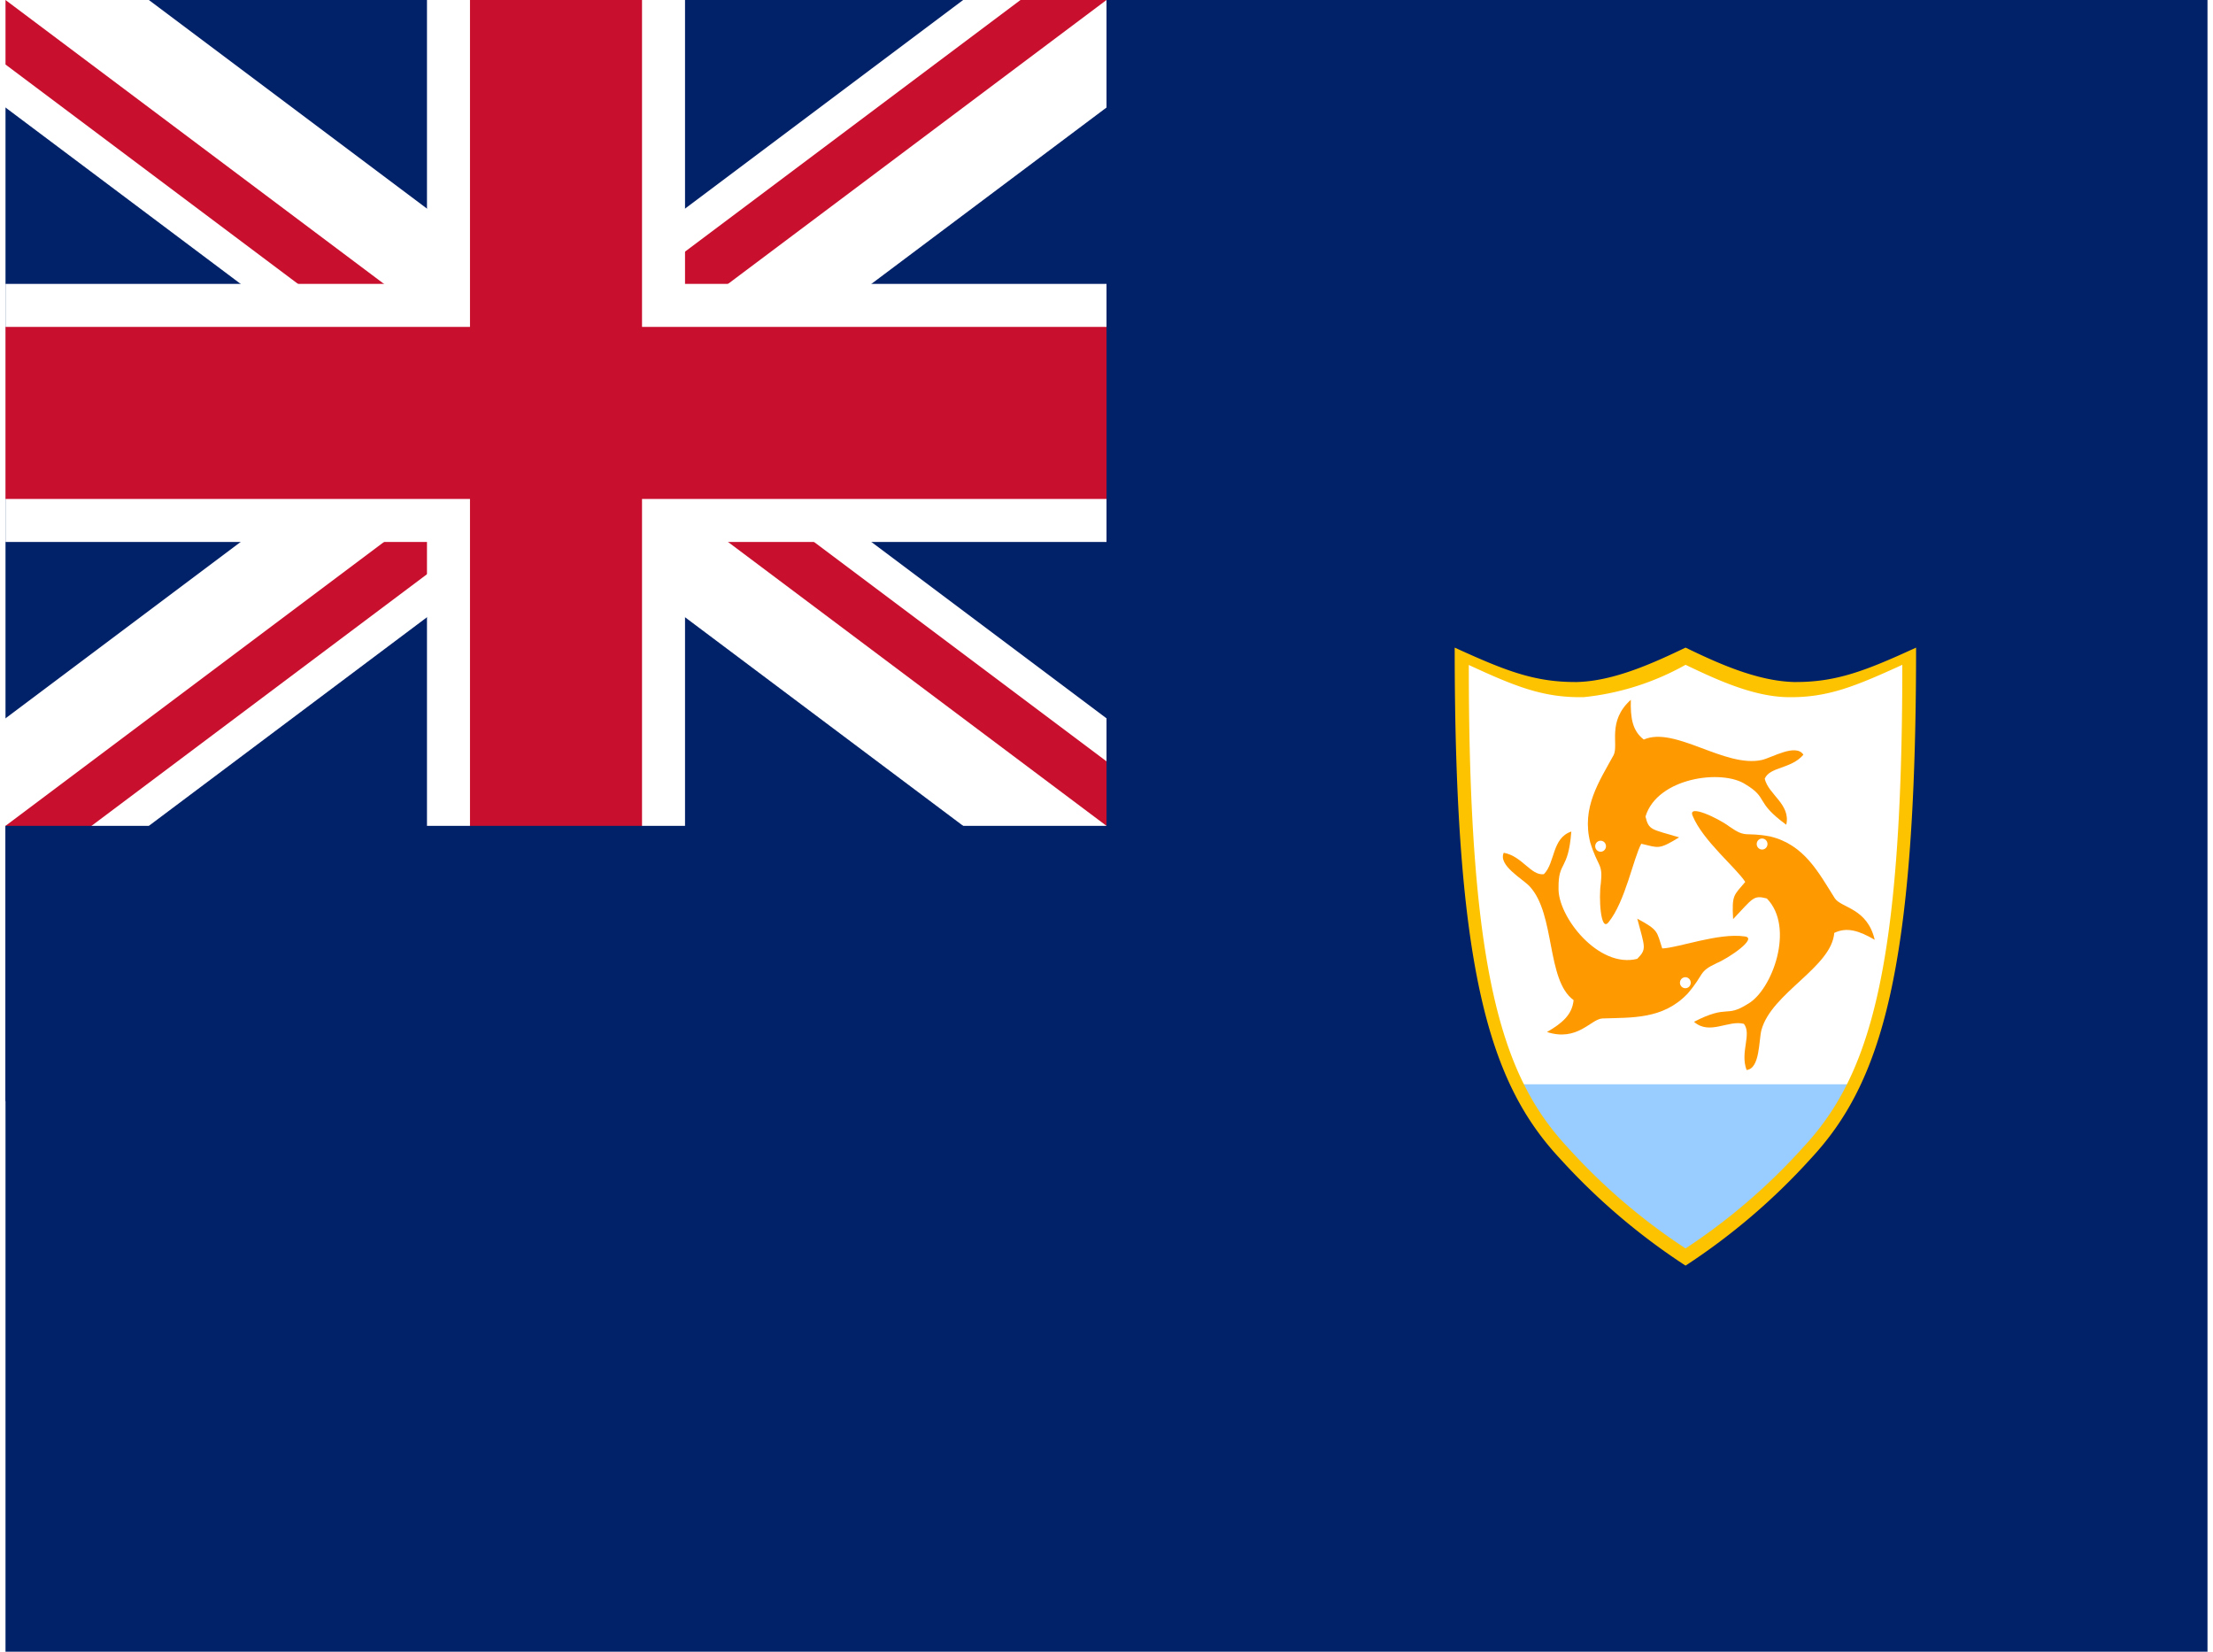 <svg xmlns="http://www.w3.org/2000/svg" width="1.34em" height="1em" viewBox="0 0 640 480"><defs><path id="flagAi4x30" fill="#f90" d="M271 87c1.5 3.6 6.5 7.6 7.8 9.6c-1.7 2-2 1.8-1.8 5.4c3-3.1 3-3.5 5-3c4.2 4.2.8 13.3-2.8 15.3c-3.4 2.1-2.8 0-8 2.6c2.3 2 5.1-.3 7.4.3c1.2 1.5-.6 4.1.4 6.7c2-.2 1.8-4.3 2.2-5.8c1.5-5.4 10.4-9.1 10.8-14.1c1.9-.9 3.7-.3 6 1c-1.1-4.6-4.9-4.6-5.9-6c-2.4-3.7-4.5-7.8-9.6-9c-3.8-.7-3.5.3-6-1.4c-1.6-1.2-6.3-3.4-5.5-1.6"/></defs><clipPath id="flagAi4x31"><path d="M0 0v120h373.3v120H320zm320 0H160v280H0v-40z"/></clipPath><path fill="#012169" d="M0 0h640v480H0z"/><path stroke="#fff" stroke-width="50" d="m0 0l320 240m0-240L0 240"/><path stroke="#c8102e" stroke-width="30" d="m0 0l320 240m0-240L0 240" clip-path="url(#flagAi4x31)"/><path stroke="#fff" stroke-width="75" d="M160 0v280M0 120h373.3"/><path stroke="#c8102e" stroke-width="50" d="M160 0v280M0 120h373.3"/><path fill="#012169" d="M0 240h320V0h106.7v320H0z"/><path fill="#fff" d="M424 191.8c0 90.4 9.7 121.5 29.3 142.5a179.4 179.4 0 0 0 35 30a179.7 179.7 0 0 0 35-30c19.5-21 29.3-52.1 29.3-142.5c-14.2 6.5-22.3 9.7-34 9.5a78.4 78.4 0 0 1-30.3-9.5a78.4 78.4 0 0 1-30.3 9.5c-11.7.2-19.8-3-34-9.5"/><g transform="matrix(1.96 0 0 2.002 -40.8 62.9)"><use href="#flagAi4x30"/><circle cx="281.3" cy="91.1" r=".8" fill="#fff" fill-rule="evenodd"/></g><g transform="matrix(-.916 -1.77 1.733 -.935 563.4 829)"><use href="#flagAi4x30"/><circle cx="281.3" cy="91.1" r=".8" fill="#fff" fill-rule="evenodd"/></g><g transform="matrix(-1.01 1.716 -1.68 -1.031 925.4 -103.2)"><use href="#flagAi4x30"/><circle cx="281.3" cy="91.1" r=".8" fill="#fff" fill-rule="evenodd"/></g><path fill="#9cf" d="M440 315.1a78 78 0 0 0 13.3 19.2a179.4 179.4 0 0 0 35 30a180 180 0 0 0 35-30a78 78 0 0 0 13.2-19.2z"/><path fill="#fdc301" d="M421.2 188.2c0 94.2 10.2 126.6 30.6 148.5a187 187 0 0 0 36.5 31.1a186.3 186.3 0 0 0 36.4-31.1c20.4-21.9 30.6-54.3 30.6-148.5c-14.8 6.8-23.3 10.1-35.5 10c-11-.3-22.6-5.7-31.5-10c-9 4.3-20.6 9.7-31.5 10c-12.3.1-20.7-3.2-35.6-10m4 5c14 6.5 22 9.6 33.5 9.4a76.4 76.4 0 0 0 29.6-9.4c8.4 4 19.3 9.2 29.6 9.4c11.5.2 19.4-3 33.4-9.4c0 89-9.6 119.6-28.8 140.2a176 176 0 0 1-34.2 29.4a175.6 175.6 0 0 1-34.3-29.4c-19.2-20.6-28.7-51.3-28.7-140.2z"/></svg>